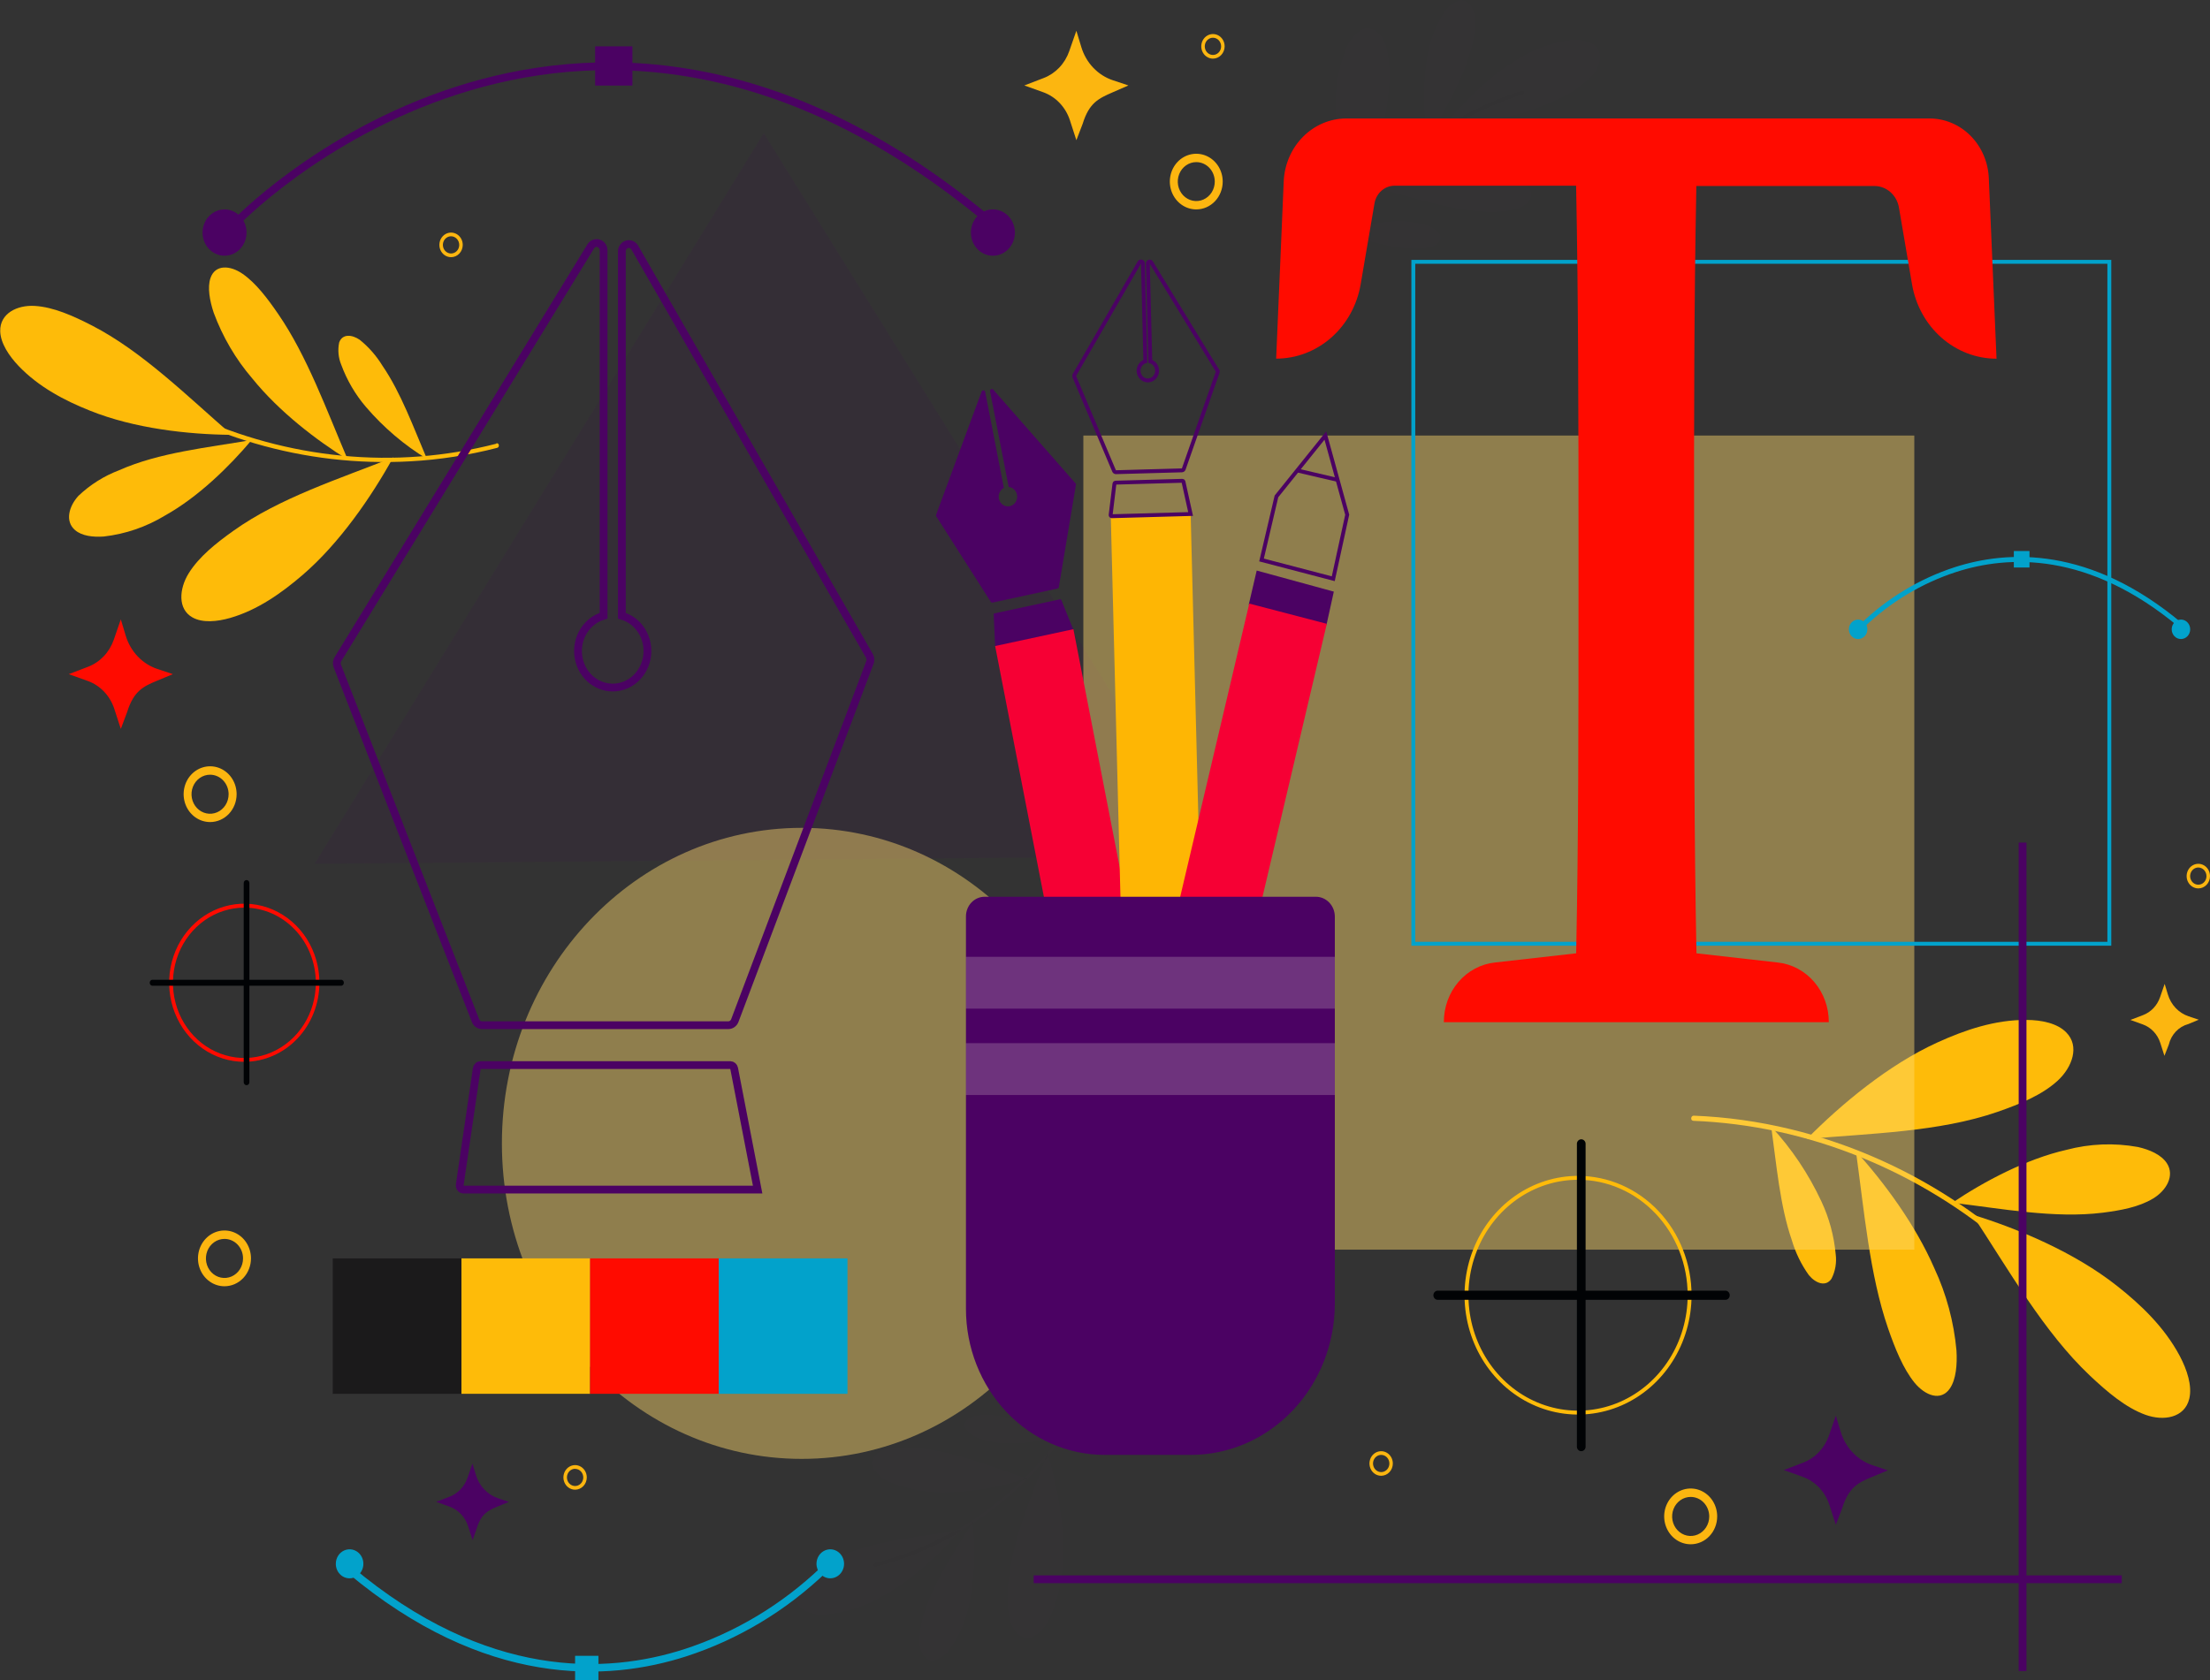 <svg width="568" height="432" viewBox="0 0 568 432" fill="none" xmlns="http://www.w3.org/2000/svg">
<rect x="0" y="0" width="568" height="432" fill="#333333" stroke="none"/>
<path d="M435.097 288.143C449.875 288.725 464.459 291.89 478.251 297.508C492.062 303.1 504.922 311.011 516.329 320.934C522.701 326.48 528.561 332.648 533.83 339.355C534.34 340.015 535.288 339.155 534.778 338.495C525.282 326.427 513.946 316.103 501.235 307.946C488.523 299.755 474.634 293.788 460.108 290.277C451.965 288.31 443.664 287.153 435.316 286.823C434.513 286.823 434.411 288.113 435.213 288.143H435.097Z" fill="#FEBB09"/>
<path d="M464.367 292.825C473.234 283.83 485.411 273.713 497.91 268.018C504.968 264.794 512.771 262.138 520.865 262.215C524.686 262.215 528.798 263.075 531.073 265.439C534.544 268.954 532.605 274.358 528.871 277.812C524.817 281.527 519.129 283.845 513.456 285.825C498.362 291.06 480.642 291.367 464.337 292.825" fill="#FEBB09"/>
<path d="M501.789 309.205C509.883 303.755 520.748 297.968 531.074 295.619C537.097 294.021 543.372 293.77 549.493 294.882C552.41 295.543 555.429 296.817 556.887 299.012C559.031 302.266 556.756 306.089 553.387 308.115C549.756 310.326 545.045 311.185 540.422 311.769C528.098 313.304 514.477 310.725 501.789 309.205" fill="#FEBB09"/>
<path d="M506.908 312.26C518.736 315.883 533.159 321.962 544.024 330.528C550.193 335.379 556.275 341.167 560.227 348.597C562.093 352.127 563.464 356.272 562.677 359.588C561.496 364.516 556.085 365.422 551.389 363.718C546.299 361.875 541.559 357.823 537.111 353.632C525.284 342.456 516.227 326.414 506.908 312.26Z" fill="#FEBB09"/>
<path d="M476.996 295.957C484.084 303.802 492.207 314.67 497.151 326.046C500.245 332.672 502.172 339.834 502.839 347.184C503.058 350.761 502.737 354.63 501.162 356.932C498.843 360.356 494.803 358.805 492.062 355.474C489.145 351.882 487.045 346.678 485.251 341.474C480.482 327.657 479.111 311.109 476.996 295.957" fill="#FEBB09"/>
<path d="M455.223 289.632C460.474 295.297 464.836 301.806 468.144 308.913C470.133 313.167 471.373 317.765 471.804 322.484C472.075 324.634 471.697 326.82 470.725 328.732C469.267 330.927 466.642 329.929 464.892 327.811C462.951 325.101 461.47 322.057 460.517 318.815C457.454 309.942 456.579 299.35 455.223 289.648" fill="#FEBB09"/>
<g opacity="0.09">
<path opacity="0.09" d="M279.88 357.224C275.452 365.884 269.691 373.711 262.831 380.389C255.972 387.084 248.126 392.564 239.599 396.615C234.84 398.873 229.889 400.652 224.811 401.927C224.721 401.963 224.647 402.033 224.603 402.123C224.559 402.212 224.547 402.316 224.57 402.414C224.594 402.512 224.65 402.598 224.73 402.656C224.809 402.713 224.905 402.738 225.001 402.725C234.154 400.41 242.877 396.509 250.814 391.181C258.756 385.863 265.829 379.227 271.757 371.531C275.087 367.204 278.018 362.552 280.507 357.638C280.74 357.178 280.055 356.748 279.822 357.224H279.88Z" fill="#4B0263"/>
<path opacity="0.09" d="M269.219 373.389C271.596 381.187 273.667 391.273 273.274 400.3C273.223 405.6 272.115 410.83 270.021 415.651C269.128 417.914 267.5 419.769 265.427 420.886C262.511 421.991 260.192 419.35 259.375 416.142C258.674 412.366 258.674 408.482 259.375 404.705C260.746 394.236 265.5 383.567 269.248 373.419" fill="#4B0263"/>
<path opacity="0.09" d="M249.983 391.181C250.861 398.265 250.585 405.456 249.166 412.442C248.357 416.486 246.747 420.305 244.441 423.649C243.435 425.243 241.919 426.403 240.168 426.919C237.82 427.302 236.391 424.877 236.23 422.313C236.235 419.313 236.79 416.342 237.864 413.563C240.445 405.765 245.637 398.365 249.983 391.196" fill="#4B0263"/>
<path opacity="0.09" d="M246.891 393.391C241.641 399.532 234.364 406.363 226.722 410.493C222.335 413.059 217.486 414.628 212.488 415.098C210.182 415.432 207.839 414.888 205.881 413.563C203.548 411.506 204.569 408.006 206.785 405.688C209.553 403.115 212.774 401.138 216.265 399.87C225.584 395.909 236.682 394.957 246.964 393.33" fill="#4B0263"/>
<path opacity="0.09" d="M264.013 380.067C256.952 382.504 249.568 383.742 242.137 383.736C237.704 383.74 233.307 382.903 229.157 381.264C227.232 380.584 225.559 379.285 224.374 377.549C223.178 375.216 225.132 373.235 227.684 372.514C230.797 371.884 233.989 371.827 237.12 372.345C245.87 373.343 255.189 377.119 263.94 380.021" fill="#4B0263"/>
<path opacity="0.09" d="M273.492 368.83C268.973 370.387 264.247 371.18 259.492 371.178C256.651 371.201 253.829 370.681 251.164 369.643C249.935 369.2 248.866 368.37 248.102 367.264C247.329 365.729 248.583 364.485 250.216 364.025C252.218 363.625 254.27 363.588 256.283 363.917C261.913 364.562 267.877 366.987 273.492 368.876" fill="#4B0263"/>
</g>
<g opacity="0.09">
<path opacity="0.09" d="M338.77 71.905C342.745 63.004 348.098 54.859 354.608 47.804C361.116 40.741 368.666 34.831 376.965 30.303C381.605 27.785 386.458 25.729 391.462 24.163C391.547 24.12 391.615 24.046 391.653 23.954C391.69 23.863 391.696 23.76 391.667 23.665C391.639 23.57 391.579 23.489 391.498 23.436C391.418 23.384 391.322 23.364 391.228 23.38C382.208 26.212 373.697 30.601 366.042 36.367C358.378 42.117 351.65 49.137 346.12 57.153C343.007 61.66 340.311 66.472 338.07 71.522C337.851 71.998 338.551 72.397 338.77 71.905Z" fill="#4B0263"/>
<path opacity="0.09" d="M348.614 55.157C345.843 47.481 343.262 37.549 343.203 28.507C342.992 23.224 343.837 17.952 345.683 13.033C346.469 10.709 348.021 8.759 350.058 7.537C352.858 6.279 355.366 8.812 356.344 11.943C357.244 15.673 357.452 19.552 356.956 23.365C356.125 33.896 351.895 44.856 348.672 55.157" fill="#4B0263"/>
<path opacity="0.09" d="M366.917 36.306C365.688 29.28 365.599 22.086 366.654 15.029C367.279 10.945 368.71 7.043 370.855 3.577C371.782 1.928 373.242 0.686 374.967 0.077C377.286 -0.445 378.847 1.904 379.124 4.467C379.277 7.467 378.876 10.47 377.942 13.309C375.755 21.231 370.942 28.906 366.961 36.336" fill="#4B0263"/>
<path opacity="0.09" d="M369.877 33.926C374.807 27.586 381.72 20.279 389.143 15.735C393.39 12.909 398.156 11.057 403.129 10.301C405.421 9.855 407.79 10.285 409.808 11.514C412.229 13.448 411.398 16.994 409.298 19.435C406.67 22.115 403.575 24.237 400.183 25.683C391.097 30.15 379.999 31.731 369.877 33.926" fill="#4B0263"/>
<path opacity="0.09" d="M353.47 48.203C360.378 45.377 367.669 43.724 375.069 43.306C379.509 43.042 383.958 43.635 388.195 45.056C390.155 45.623 391.895 46.826 393.168 48.495C394.48 50.751 392.628 52.839 390.12 53.699C387.042 54.505 383.854 54.744 380.699 54.405C371.875 53.898 362.41 50.644 353.514 48.264" fill="#4B0263"/>
<path opacity="0.09" d="M344.603 59.962C349.034 58.146 353.711 57.084 358.458 56.815C361.295 56.65 364.136 57.03 366.844 57.936C368.103 58.301 369.22 59.075 370.038 60.146C370.884 61.589 369.688 62.94 368.084 63.477C366.107 64.004 364.059 64.16 362.031 63.938C356.387 63.616 350.364 61.528 344.603 59.962" fill="#4B0263"/>
</g>
<path d="M127.566 114.075C114.591 117.409 101.181 118.447 87.883 117.146C74.577 115.861 61.555 112.32 49.323 106.661C42.491 103.492 35.957 99.652 29.809 95.193C29.212 94.748 28.599 95.746 29.197 96.176C40.284 104.195 52.561 110.218 65.526 113.999C78.489 117.787 91.948 119.342 105.383 118.604C112.938 118.196 120.438 117.034 127.784 115.135C128.484 114.95 128.28 113.784 127.566 113.968V114.075Z" fill="#FEBB09"/>
<path d="M101.052 117.606C95.452 127.723 87.256 139.681 77.718 147.863C72.351 152.469 66.196 156.844 59.138 158.87C55.813 159.822 52.05 160.19 49.469 158.732C45.618 156.583 46.041 151.379 48.477 147.418C51.131 143.135 55.536 139.635 59.998 136.457C71.87 127.984 87.197 123.117 101.023 117.606" fill="#FEBB09"/>
<path d="M64.694 113.108C58.934 119.955 50.927 127.784 42.454 132.512C37.611 135.457 32.236 137.303 26.674 137.931C23.976 138.131 21.045 137.808 19.28 136.273C16.64 134.001 17.72 130.133 20.17 127.462C23.205 124.589 26.742 122.362 30.582 120.907C40.922 116.301 53.363 115.088 64.738 113.108" fill="#FEBB09"/>
<path d="M59.532 111.788C48.404 111.711 34.476 110.161 23.072 105.555C16.567 102.961 9.946 99.492 4.769 94.073C2.319 91.494 0.146 88.254 0.058 85.169C-0.073 80.564 4.434 78.384 8.896 78.645C13.738 78.921 18.813 81.208 23.655 83.695C36.547 90.327 48.185 101.902 59.59 111.788" fill="#FEBB09"/>
<path d="M89.385 118.174C81.378 113.2 71.782 105.893 64.826 97.281C60.577 92.332 57.222 86.61 54.923 80.395C53.902 77.324 53.275 73.901 54.092 71.491C55.302 67.914 59.182 68.206 62.332 70.385C65.759 72.75 68.763 76.726 71.534 80.778C78.928 91.524 83.989 105.555 89.385 118.174Z" fill="#FEBB09"/>
<path d="M109.802 118.02C103.916 114.452 98.601 109.929 94.052 104.619C91.327 101.443 89.177 97.77 87.708 93.781C86.963 91.984 86.775 89.986 87.168 88.07C87.956 85.783 90.435 85.967 92.462 87.364C94.758 89.213 96.732 91.467 98.296 94.026C103.05 100.95 106.288 109.93 109.744 118.02" fill="#FEBB09"/>
<path opacity="0.09" d="M196.3 34.233L80.853 222.071L311.746 220.076L196.3 34.233Z" fill="#4B0263"/>
<path opacity="0.45" d="M206.056 375.062C248.616 375.062 283.118 338.745 283.118 293.946C283.118 249.147 248.616 212.83 206.056 212.83C163.496 212.83 128.995 249.147 128.995 293.946C128.995 338.745 163.496 375.062 206.056 375.062Z" fill="#FFD96E"/>
<path opacity="0.45" d="M492.003 111.972H278.436V321.271H492.003V111.972Z" fill="#FFD96E"/>
<path d="M542.128 67.315H363.242V242.627H542.128V67.315Z" stroke="#02A2CB" stroke-miterlimit="10"/>
<path d="M118.596 323.513H85.52V358.329H118.596V323.513Z" fill="#1B1A1B"/>
<path d="M151.673 323.513H118.596V358.329H151.673V323.513Z" fill="#FEBB09"/>
<path d="M184.735 323.513H151.658V358.329H184.735V323.513Z" fill="#FF0B00"/>
<path d="M217.811 323.513H184.735V358.329H217.811V323.513Z" fill="#02A2CB"/>
<path d="M434.251 332.984C434.251 338.954 432.569 344.79 429.418 349.753C426.267 354.717 421.788 358.585 416.548 360.869C411.308 363.153 405.542 363.75 399.98 362.584C394.418 361.418 389.309 358.542 385.3 354.32C381.29 350.097 378.561 344.718 377.456 338.863C376.351 333.007 376.921 326.939 379.094 321.424C381.266 315.91 384.943 311.197 389.66 307.883C394.377 304.568 399.922 302.801 405.593 302.804C413.195 302.808 420.484 305.989 425.858 311.649C431.232 317.308 434.251 324.983 434.251 332.984V332.984Z" stroke="#FEBB09" stroke-miterlimit="10"/>
<path d="M405.287 293.946V368.845C405.287 369.858 405.287 370.871 405.287 371.915V372.038C405.319 372.326 405.45 372.592 405.655 372.785C405.861 372.979 406.127 373.085 406.403 373.085C406.679 373.085 406.945 372.979 407.15 372.785C407.356 372.592 407.487 372.326 407.519 372.038V297.124C407.519 296.111 407.519 295.097 407.519 294.053V293.946C407.487 293.658 407.356 293.392 407.15 293.198C406.945 293.005 406.679 292.898 406.403 292.898C406.127 292.898 405.861 293.005 405.655 293.198C405.45 293.392 405.319 293.658 405.287 293.946Z" fill="#010305"/>
<path d="M443.497 331.818H372.313C371.35 331.818 370.373 331.818 369.396 331.818C369.122 331.851 368.869 331.989 368.686 332.205C368.502 332.422 368.401 332.702 368.401 332.992C368.401 333.282 368.502 333.562 368.686 333.779C368.869 333.995 369.122 334.133 369.396 334.166H443.57C443.844 334.133 444.097 333.995 444.28 333.779C444.464 333.562 444.565 333.282 444.565 332.992C444.565 332.702 444.464 332.422 444.28 332.205C444.097 331.989 443.844 331.851 443.57 331.818H443.497Z" fill="#010305"/>
<path d="M62.828 272.976C59.007 272.985 55.269 271.801 52.088 269.573C48.907 267.346 46.425 264.174 44.957 260.461C43.489 256.748 43.1 252.66 43.84 248.714C44.581 244.769 46.416 241.143 49.115 238.296C51.813 235.448 55.254 233.508 59.001 232.72C62.747 231.932 66.632 232.332 70.163 233.869C73.694 235.406 76.712 238.011 78.836 241.354C80.959 244.698 82.093 248.629 82.093 252.651C82.085 258.031 80.054 263.189 76.444 266.998C72.834 270.807 67.939 272.956 62.828 272.976ZM62.828 233.339C59.195 233.336 55.643 234.468 52.621 236.59C49.599 238.713 47.244 241.731 45.852 245.263C44.461 248.795 44.096 252.683 44.804 256.433C45.512 260.184 47.261 263.629 49.83 266.333C52.398 269.037 55.671 270.878 59.234 271.623C62.797 272.368 66.49 271.984 69.846 270.52C73.202 269.055 76.069 266.575 78.086 263.395C80.102 260.214 81.177 256.475 81.174 252.651C81.166 247.532 79.231 242.625 75.792 239.005C72.353 235.385 67.691 233.347 62.828 233.339V233.339Z" fill="#FF0B00"/>
<path d="M62.638 227.015V276.139C62.638 276.799 62.638 277.474 62.638 278.134V278.226C62.638 278.43 62.715 278.625 62.852 278.769C62.988 278.913 63.174 278.994 63.367 278.994C63.56 278.994 63.746 278.913 63.883 278.769C64.019 278.625 64.096 278.43 64.096 278.226V229.102C64.096 228.442 64.096 227.767 64.096 227.107V227.015C64.096 226.811 64.019 226.616 63.883 226.472C63.746 226.328 63.56 226.247 63.367 226.247C63.174 226.247 62.988 226.328 62.852 226.472C62.715 226.616 62.638 226.811 62.638 227.015V227.015Z" fill="#010305"/>
<path d="M87.722 251.884H41.054C40.427 251.884 39.785 251.884 39.158 251.884H39.07C38.902 251.919 38.75 252.015 38.642 252.155C38.533 252.295 38.473 252.47 38.473 252.651C38.473 252.832 38.533 253.007 38.642 253.147C38.75 253.287 38.902 253.383 39.07 253.419H87.781C87.949 253.383 88.101 253.287 88.21 253.147C88.318 253.007 88.378 252.832 88.378 252.651C88.378 252.47 88.318 252.295 88.21 252.155C88.101 252.015 87.949 251.919 87.781 251.884H87.722Z" fill="#010305"/>
<path d="M435.986 47.819H481.765C483.262 47.819 484.711 48.373 485.86 49.383C487.009 50.393 487.784 51.795 488.051 53.346L491.42 73.103C492.336 78.463 495.013 83.314 498.982 86.807C502.952 90.301 507.961 92.215 513.135 92.215V92.215L511.152 45.808C510.983 41.677 509.305 37.774 506.468 34.914C503.631 32.054 499.855 30.457 495.926 30.457H345.974C341.836 30.472 337.862 32.162 334.876 35.177C331.889 38.192 330.119 42.301 329.932 46.653L327.992 92.2C333.167 92.202 338.178 90.289 342.148 86.795C346.118 83.301 348.794 78.449 349.708 73.087L353.252 52.348C353.458 51.063 354.089 49.895 355.034 49.053C355.979 48.21 357.176 47.746 358.414 47.742H405.083C405.666 77.785 405.696 107.965 405.696 137.931V155.263C405.696 185.597 405.696 215.639 405.098 245.083L384.213 247.447C380.604 247.829 377.258 249.613 374.831 252.452C372.404 255.291 371.07 258.979 371.088 262.798H470.025C470.043 258.979 468.709 255.291 466.282 252.452C463.855 249.613 460.51 247.829 456.9 247.447L436.015 245.083C435.432 215.163 435.403 185.106 435.403 155.263V138.008C435.374 107.551 435.403 77.386 435.986 47.819Z" fill="#FF0B00"/>
<path d="M194.666 305.828H119.151C119.007 305.827 118.864 305.794 118.733 305.731C118.602 305.667 118.486 305.575 118.392 305.46C118.298 305.345 118.228 305.21 118.188 305.064C118.148 304.918 118.138 304.765 118.159 304.615L122.534 274.726C122.569 274.475 122.688 274.246 122.87 274.08C123.052 273.913 123.285 273.822 123.526 273.821H187.695C187.929 273.823 188.155 273.909 188.336 274.066C188.516 274.222 188.64 274.439 188.687 274.68L194.725 305.828H194.666Z" stroke="#4B0263" stroke-width="2" stroke-miterlimit="10"/>
<path d="M223.469 168.649L163.165 63.677C162.964 63.318 162.657 63.039 162.29 62.883C161.923 62.728 161.517 62.704 161.136 62.816C160.755 62.928 160.42 63.17 160.183 63.503C159.946 63.837 159.82 64.243 159.825 64.66V158.302C161.911 158.901 163.72 160.276 164.915 162.173C166.11 164.069 166.611 166.358 166.324 168.613C166.037 170.869 164.982 172.938 163.355 174.437C161.728 175.935 159.639 176.761 157.477 176.761C155.315 176.761 153.227 175.935 151.6 174.437C149.973 172.938 148.918 170.869 148.631 168.613C148.344 166.358 148.844 164.069 150.04 162.173C151.235 160.276 153.043 158.901 155.129 158.302V64.383C155.133 63.972 155.01 63.571 154.778 63.24C154.546 62.91 154.218 62.668 153.843 62.552C153.469 62.435 153.068 62.451 152.703 62.596C152.338 62.741 152.027 63.007 151.819 63.355L86.847 169.478C86.688 169.734 86.591 170.028 86.565 170.334C86.54 170.639 86.587 170.946 86.701 171.228L122.213 262.384C122.348 262.735 122.58 263.036 122.879 263.247C123.178 263.458 123.53 263.569 123.89 263.566H187.185C187.546 263.565 187.899 263.451 188.198 263.238C188.496 263.024 188.728 262.722 188.862 262.368L223.601 170.261C223.694 169.999 223.73 169.718 223.707 169.439C223.685 169.161 223.603 168.891 223.469 168.649V168.649Z" stroke="#4B0263" stroke-width="2" stroke-miterlimit="10"/>
<path d="M60.319 57.536C60.319 57.536 146.918 -33.619 255.175 57.536" stroke="#4B0263" stroke-width="2" stroke-miterlimit="10"/>
<path d="M63.367 59.793C63.367 60.971 63.035 62.123 62.413 63.102C61.792 64.082 60.908 64.845 59.874 65.296C58.84 65.747 57.702 65.865 56.605 65.635C55.507 65.405 54.499 64.838 53.707 64.005C52.916 63.172 52.377 62.111 52.159 60.955C51.94 59.8 52.053 58.602 52.481 57.514C52.909 56.425 53.634 55.495 54.565 54.841C55.495 54.186 56.589 53.837 57.709 53.837C59.209 53.837 60.649 54.465 61.71 55.581C62.771 56.699 63.367 58.214 63.367 59.793V59.793Z" fill="#4B0263"/>
<path d="M255.189 65.749C258.315 65.749 260.848 63.083 260.848 59.793C260.848 56.504 258.315 53.837 255.189 53.837C252.064 53.837 249.531 56.504 249.531 59.793C249.531 63.083 252.064 65.749 255.189 65.749Z" fill="#4B0263"/>
<path d="M162.538 11.913H152.956V21.998H162.538V11.913Z" fill="#4B0263"/>
<path d="M90.42 402.74C125.057 431.908 156.048 430.373 175.853 423.987C188.941 419.739 200.98 412.512 211.117 402.817L212.4 404.168C202.079 414.072 189.809 421.458 176.465 425.798C156.179 432.368 124.576 433.965 89.268 404.306L90.42 402.74Z" fill="#02A2CB"/>
<path d="M209.848 402.034C209.848 401.297 210.056 400.575 210.445 399.962C210.835 399.348 211.388 398.87 212.036 398.588C212.683 398.306 213.396 398.232 214.083 398.376C214.771 398.52 215.402 398.875 215.898 399.397C216.393 399.918 216.731 400.583 216.868 401.307C217.004 402.03 216.934 402.78 216.666 403.462C216.398 404.144 215.944 404.726 215.361 405.136C214.778 405.546 214.093 405.765 213.392 405.765C212.452 405.765 211.551 405.372 210.886 404.672C210.221 403.973 209.848 403.024 209.848 402.034Z" fill="#02A2CB"/>
<path d="M86.308 402.034C86.308 401.296 86.516 400.574 86.906 399.96C87.296 399.346 87.85 398.868 88.499 398.586C89.147 398.305 89.861 398.232 90.548 398.377C91.236 398.522 91.868 398.879 92.363 399.402C92.858 399.925 93.194 400.591 93.329 401.316C93.464 402.041 93.392 402.791 93.121 403.473C92.851 404.154 92.394 404.735 91.81 405.143C91.225 405.552 90.538 405.768 89.837 405.765C89.372 405.765 88.912 405.668 88.483 405.48C88.054 405.293 87.664 405.018 87.336 404.671C87.008 404.325 86.749 403.913 86.572 403.461C86.396 403.008 86.306 402.523 86.308 402.034Z" fill="#02A2CB"/>
<path d="M147.808 432H153.802V425.691H147.808V432Z" fill="#02A2CB"/>
<path d="M560.139 161.311C536.805 141.723 516.096 142.736 502.766 147.05C493.977 149.903 485.891 154.756 479.082 161.265L478.221 160.359C485.15 153.712 493.386 148.753 502.343 145.837C515.979 141.416 537.199 140.341 560.912 160.313L560.139 161.311Z" fill="#02A2CB"/>
<path d="M477.565 164.289C478.878 164.289 479.942 163.169 479.942 161.787C479.942 160.405 478.878 159.285 477.565 159.285C476.252 159.285 475.188 160.405 475.188 161.787C475.188 163.169 476.252 164.289 477.565 164.289Z" fill="#02A2CB"/>
<path d="M560.533 164.289C561.846 164.289 562.91 163.169 562.91 161.787C562.91 160.405 561.846 159.285 560.533 159.285C559.22 159.285 558.156 160.405 558.156 161.787C558.156 163.169 559.22 164.289 560.533 164.289Z" fill="#02A2CB"/>
<path d="M521.609 141.661H517.583V145.898H521.609V141.661Z" fill="#02A2CB"/>
<path d="M275.942 162.079L256.094 166.346C256.055 166.355 256.015 166.355 255.976 166.347C255.938 166.338 255.901 166.321 255.87 166.296C255.838 166.271 255.812 166.24 255.792 166.203C255.773 166.167 255.761 166.127 255.758 166.085L255.394 157.98C255.389 157.914 255.406 157.847 255.444 157.794C255.481 157.74 255.536 157.703 255.598 157.688L272.457 154.065C272.517 154.049 272.581 154.055 272.637 154.083C272.693 154.111 272.738 154.159 272.763 154.219L275.942 162.079V162.079Z" fill="#4B0263"/>
<path d="M276.511 124.361L255.292 100.182C255.221 100.098 255.126 100.04 255.021 100.019C254.916 99.998 254.807 100.014 254.712 100.065C254.616 100.116 254.54 100.199 254.494 100.301C254.449 100.403 254.437 100.518 254.46 100.628L259.244 125.19C259.817 125.239 260.354 125.507 260.754 125.941C261.155 126.376 261.392 126.949 261.422 127.554C261.452 128.159 261.272 128.754 260.916 129.23C260.561 129.706 260.053 130.03 259.488 130.142C258.922 130.254 258.337 130.147 257.842 129.839C257.346 129.532 256.973 129.046 256.792 128.471C256.611 127.896 256.634 127.272 256.857 126.714C257.079 126.155 257.487 125.701 258.004 125.435L253.206 100.75C253.184 100.644 253.13 100.548 253.052 100.476C252.975 100.404 252.877 100.361 252.774 100.353C252.671 100.344 252.568 100.37 252.48 100.428C252.392 100.486 252.325 100.572 252.287 100.674L240.62 132.266C240.584 132.337 240.566 132.416 240.566 132.497C240.566 132.577 240.584 132.656 240.62 132.727L254.621 154.695C254.672 154.78 254.748 154.846 254.836 154.885C254.925 154.923 255.023 154.932 255.117 154.91L271.757 151.317C271.852 151.302 271.94 151.255 272.009 151.183C272.077 151.112 272.122 151.019 272.136 150.918L276.511 124.744C276.557 124.621 276.557 124.484 276.511 124.361Z" fill="#4B0263"/>
<path d="M275.881 161.756L255.764 166.087L276.248 271.502L296.365 267.17L275.881 161.756Z" fill="#F60034"/>
<path d="M306.006 131.799L285.479 132.376L288.209 239.934L308.735 239.357L306.006 131.799Z" fill="#FEB604"/>
<path d="M306 132.144L285.728 132.712C285.689 132.712 285.651 132.703 285.615 132.687C285.579 132.67 285.547 132.646 285.521 132.616C285.495 132.585 285.475 132.549 285.463 132.51C285.451 132.471 285.447 132.43 285.451 132.389L286.428 124.33C286.438 124.263 286.47 124.203 286.518 124.158C286.566 124.113 286.627 124.087 286.691 124.084L303.885 123.608C303.947 123.609 304.007 123.63 304.057 123.668C304.107 123.707 304.144 123.761 304.162 123.823L306 132.144V132.144Z" stroke="#4B0263" stroke-miterlimit="10"/>
<path d="M312.796 95.117L295.893 67.484C295.837 67.389 295.752 67.316 295.652 67.277C295.552 67.237 295.443 67.234 295.341 67.268C295.239 67.301 295.151 67.369 295.09 67.461C295.029 67.553 294.998 67.664 295.004 67.776L295.645 92.891C296.199 93.052 296.679 93.42 296.996 93.925C297.312 94.43 297.444 95.039 297.366 95.639C297.289 96.239 297.008 96.789 296.575 97.187C296.141 97.585 295.586 97.804 295.011 97.804C294.436 97.804 293.88 97.585 293.447 97.187C293.014 96.789 292.733 96.239 292.655 95.639C292.578 95.039 292.71 94.43 293.026 93.925C293.343 93.42 293.822 93.052 294.376 92.891L293.749 67.715C293.743 67.606 293.704 67.502 293.639 67.418C293.574 67.334 293.485 67.273 293.386 67.245C293.286 67.216 293.181 67.221 293.084 67.258C292.987 67.296 292.903 67.364 292.845 67.454L276.132 96.421C276.099 96.496 276.082 96.577 276.082 96.659C276.082 96.742 276.099 96.823 276.132 96.897L286.341 121.091C286.384 121.182 286.45 121.26 286.533 121.314C286.615 121.368 286.71 121.397 286.807 121.398L303.783 120.922C303.881 120.917 303.976 120.883 304.056 120.823C304.137 120.763 304.199 120.68 304.235 120.584L312.986 95.623C312.998 95.529 312.987 95.432 312.954 95.344C312.921 95.255 312.866 95.177 312.796 95.117V95.117Z" stroke="#4B0263" stroke-miterlimit="10"/>
<path d="M340.914 160.697L320.934 155.493L322.99 146.681L342.81 152.1L340.914 160.697Z" fill="#4B0263"/>
<path d="M341.008 160.373L321.077 155.173L296.486 259.61L316.417 264.81L341.008 160.373Z" fill="#F60034"/>
<path d="M342.664 148.785L346.251 132.328L340.637 111.972L328.065 127.615L324.23 143.964L342.664 148.785Z" stroke="#4B0263" stroke-miterlimit="10"/>
<path d="M333.359 120.937L343.787 123.378" stroke="#4B0263" stroke-miterlimit="10"/>
<path d="M253.06 230.545H338.201C339.493 230.545 340.732 231.085 341.645 232.047C342.559 233.009 343.072 234.313 343.072 235.673V335.087C343.072 345.417 339.174 355.323 332.235 362.627C325.297 369.93 315.886 374.034 306.073 374.034H283.934C274.473 374.034 265.4 370.078 258.71 363.036C252.02 355.994 248.262 346.443 248.262 336.484V235.596C248.262 234.933 248.386 234.276 248.627 233.663C248.868 233.05 249.222 232.494 249.667 232.025C250.113 231.556 250.642 231.184 251.224 230.93C251.806 230.676 252.43 230.545 253.06 230.545V230.545Z" fill="#4B0263"/>
<path opacity="0.2" d="M343.072 245.989H248.262V259.314H343.072V245.989Z" fill="#FDF6E6"/>
<path opacity="0.2" d="M343.072 268.187H248.262V281.512H343.072V268.187Z" fill="#FDF6E6"/>
<path d="M519.829 216.622V429.605" stroke="#4B0263" stroke-width="2" stroke-miterlimit="10"/>
<path d="M545.322 406.01H265.675" stroke="#4B0263" stroke-width="2" stroke-miterlimit="10"/>
<path d="M471.834 392.01L470.171 386.883C469.633 385.213 468.738 383.695 467.555 382.446C466.371 381.198 464.931 380.253 463.346 379.683L458.46 377.933L463.433 376.029C464.939 375.457 466.308 374.547 467.447 373.362C468.585 372.177 469.465 370.746 470.025 369.167L471.834 363.932L473.102 368.139C473.712 370.14 474.768 371.959 476.181 373.443C477.594 374.928 479.323 376.036 481.226 376.674L485.207 378.01L481.109 379.714C477.609 381.157 475.144 382.339 473.452 387.773L471.834 392.01Z" fill="#4B0263"/>
<path d="M556.289 271.441L555.21 268.079C554.855 266.986 554.267 265.993 553.491 265.176C552.715 264.359 551.771 263.74 550.733 263.366L547.539 262.215L550.791 260.972C551.796 260.589 552.71 259.977 553.466 259.182C554.222 258.386 554.802 257.425 555.166 256.366L556.347 252.943L557.179 255.691C557.576 257.003 558.267 258.195 559.193 259.168C560.12 260.14 561.254 260.864 562.502 261.279L565.112 262.154L562.429 263.274C561.217 263.594 560.11 264.254 559.226 265.184C558.342 266.114 557.716 267.279 557.412 268.555L556.289 271.441Z" fill="#FCB610"/>
<path d="M434.543 397.014C433.194 397.017 431.875 396.599 430.753 395.813C429.631 395.026 428.756 393.907 428.239 392.596C427.721 391.285 427.585 389.843 427.847 388.451C428.11 387.059 428.759 385.78 429.712 384.776C430.665 383.773 431.88 383.09 433.203 382.813C434.525 382.537 435.896 382.681 437.141 383.225C438.386 383.77 439.45 384.691 440.197 385.872C440.944 387.053 441.342 388.442 441.339 389.861C441.339 391.758 440.623 393.578 439.348 394.919C438.074 396.261 436.345 397.014 434.543 397.014V397.014ZM434.543 384.841C433.599 384.838 432.675 385.13 431.889 385.679C431.103 386.229 430.489 387.012 430.126 387.929C429.763 388.846 429.667 389.856 429.849 390.831C430.031 391.805 430.484 392.701 431.151 393.405C431.817 394.108 432.667 394.588 433.592 394.783C434.518 394.978 435.477 394.879 436.35 394.5C437.222 394.12 437.968 393.477 438.492 392.651C439.017 391.825 439.297 390.854 439.297 389.861C439.297 388.532 438.796 387.258 437.905 386.317C437.014 385.376 435.805 384.845 434.543 384.841V384.841Z" fill="#FCB610"/>
<path d="M564.996 228.396C564.402 228.396 563.821 228.211 563.327 227.863C562.833 227.516 562.448 227.022 562.22 226.444C561.993 225.866 561.933 225.23 562.049 224.617C562.165 224.003 562.451 223.44 562.871 222.998C563.292 222.555 563.827 222.254 564.41 222.132C564.992 222.01 565.596 222.073 566.145 222.312C566.694 222.551 567.164 222.957 567.494 223.477C567.824 223.997 568 224.608 568 225.234C568.002 225.65 567.926 226.062 567.775 226.446C567.625 226.831 567.404 227.18 567.124 227.474C566.845 227.768 566.513 228.001 566.148 228.16C565.782 228.318 565.391 228.398 564.996 228.396V228.396ZM564.996 223.023C564.58 223.023 564.174 223.153 563.829 223.396C563.484 223.639 563.214 223.984 563.056 224.388C562.897 224.792 562.855 225.236 562.936 225.665C563.017 226.094 563.217 226.488 563.511 226.797C563.804 227.106 564.179 227.317 564.586 227.402C564.993 227.487 565.416 227.443 565.799 227.276C566.183 227.109 566.511 226.825 566.742 226.462C566.973 226.098 567.096 225.671 567.096 225.234C567.092 224.649 566.869 224.089 566.476 223.675C566.083 223.261 565.552 223.027 564.996 223.023V223.023Z" fill="#FCB610"/>
<path d="M354.987 379.407C354.392 379.41 353.81 379.227 353.314 378.881C352.818 378.535 352.431 378.043 352.201 377.465C351.972 376.887 351.91 376.251 352.024 375.637C352.139 375.022 352.424 374.457 352.843 374.013C353.263 373.57 353.798 373.267 354.381 373.144C354.964 373.02 355.569 373.082 356.119 373.321C356.669 373.56 357.139 373.965 357.47 374.486C357.8 375.006 357.977 375.618 357.977 376.244C357.977 377.08 357.662 377.882 357.102 378.475C356.542 379.068 355.782 379.403 354.987 379.407ZM354.987 374.034C354.572 374.034 354.166 374.163 353.821 374.406C353.475 374.649 353.206 374.994 353.047 375.398C352.888 375.802 352.846 376.247 352.928 376.675C353.009 377.104 353.209 377.498 353.502 377.807C353.796 378.116 354.17 378.327 354.578 378.412C354.985 378.498 355.407 378.454 355.791 378.287C356.175 378.119 356.503 377.836 356.733 377.472C356.964 377.109 357.087 376.681 357.087 376.244C357.087 375.658 356.866 375.096 356.472 374.681C356.078 374.266 355.544 374.034 354.987 374.034Z" fill="#FCB610"/>
<path d="M276.642 36.045L274.98 30.917C274.437 29.248 273.538 27.731 272.352 26.483C271.167 25.235 269.726 24.29 268.14 23.718L263.269 21.968L268.227 20.064C269.742 19.486 271.117 18.565 272.257 17.366C273.396 16.167 274.271 14.72 274.819 13.125L276.642 7.906L277.911 12.097C278.513 14.1 279.564 15.921 280.975 17.407C282.387 18.892 284.117 19.998 286.02 20.632L290.016 21.968L285.903 23.764C282.403 25.299 279.938 26.389 278.261 31.823L276.642 36.045Z" fill="#FCB610"/>
<path d="M31.049 187.393L29.387 182.266C28.847 180.597 27.951 179.08 26.768 177.832C25.585 176.584 24.146 175.638 22.561 175.066L17.676 173.316L22.649 171.412C24.162 170.832 25.536 169.91 26.675 168.711C27.814 167.512 28.689 166.066 29.241 164.473L31.049 159.239L32.318 163.445C32.923 165.448 33.977 167.27 35.391 168.755C36.805 170.24 38.537 171.346 40.441 171.98L44.423 173.316L40.325 175.02C36.824 176.478 34.36 177.645 32.668 183.079L31.049 187.393Z" fill="#FF0B00"/>
<path d="M121.469 395.955L120.303 392.363C119.928 391.192 119.301 390.129 118.472 389.255C117.642 388.382 116.631 387.722 115.519 387.328L112.107 386.1L115.592 384.764C116.641 384.352 117.593 383.705 118.381 382.867C119.17 382.029 119.775 381.022 120.157 379.913L121.426 376.26L122.315 379.192C122.739 380.596 123.477 381.872 124.467 382.914C125.457 383.956 126.669 384.732 128.003 385.179L130.789 386.115L127.872 387.312C125.422 388.326 123.701 389.139 122.52 392.946L121.469 395.955Z" fill="#4B0263"/>
<path d="M307.458 53.837C306.114 53.837 304.8 53.417 303.683 52.631C302.565 51.845 301.694 50.728 301.179 49.421C300.665 48.114 300.53 46.675 300.793 45.288C301.055 43.9 301.702 42.625 302.653 41.625C303.603 40.624 304.814 39.943 306.132 39.667C307.451 39.391 308.817 39.533 310.059 40.074C311.301 40.615 312.362 41.532 313.109 42.709C313.856 43.885 314.254 45.268 314.254 46.683C314.254 48.581 313.538 50.4 312.264 51.742C310.989 53.083 309.261 53.837 307.458 53.837ZM307.458 41.679C306.518 41.679 305.599 41.972 304.817 42.522C304.035 43.072 303.426 43.854 303.066 44.768C302.706 45.682 302.612 46.689 302.795 47.66C302.979 48.63 303.431 49.522 304.096 50.222C304.761 50.922 305.608 51.398 306.531 51.592C307.453 51.785 308.409 51.686 309.278 51.307C310.146 50.928 310.889 50.287 311.411 49.464C311.934 48.641 312.213 47.673 312.213 46.683C312.213 45.356 311.712 44.083 310.82 43.145C309.928 42.206 308.719 41.679 307.458 41.679V41.679Z" fill="#FCB610"/>
<path d="M57.709 330.682C56.361 330.685 55.043 330.267 53.921 329.481C52.799 328.695 51.924 327.576 51.406 326.267C50.888 324.957 50.751 323.515 51.012 322.123C51.273 320.732 51.921 319.453 52.873 318.449C53.825 317.445 55.038 316.76 56.36 316.482C57.681 316.205 59.052 316.346 60.297 316.888C61.542 317.43 62.607 318.349 63.356 319.528C64.105 320.707 64.505 322.094 64.505 323.513C64.505 325.411 63.789 327.232 62.515 328.576C61.241 329.92 59.512 330.677 57.709 330.682V330.682ZM57.709 318.508C56.764 318.505 55.84 318.797 55.054 319.348C54.267 319.898 53.654 320.682 53.291 321.6C52.928 322.518 52.833 323.528 53.016 324.503C53.2 325.479 53.654 326.374 54.322 327.077C54.99 327.78 55.841 328.259 56.767 328.452C57.694 328.645 58.654 328.545 59.526 328.163C60.398 327.781 61.142 327.135 61.665 326.307C62.188 325.479 62.466 324.507 62.463 323.513C62.463 322.185 61.962 320.912 61.07 319.974C60.179 319.035 58.969 318.508 57.709 318.508Z" fill="#FCB610"/>
<path d="M147.808 382.983C147.214 382.983 146.633 382.798 146.139 382.45C145.645 382.103 145.26 381.609 145.032 381.031C144.805 380.453 144.746 379.818 144.861 379.204C144.977 378.591 145.264 378.027 145.684 377.585C146.104 377.143 146.639 376.841 147.222 376.719C147.805 376.597 148.409 376.66 148.958 376.899C149.507 377.139 149.976 377.544 150.306 378.064C150.636 378.584 150.812 379.196 150.812 379.821C150.812 380.66 150.496 381.464 149.932 382.057C149.369 382.65 148.605 382.983 147.808 382.983ZM147.808 377.61C147.396 377.611 146.994 377.738 146.651 377.978C146.308 378.217 146.039 378.557 145.878 378.955C145.716 379.354 145.67 379.793 145.744 380.22C145.818 380.646 146.01 381.039 146.295 381.352C146.58 381.664 146.946 381.882 147.347 381.977C147.749 382.073 148.168 382.042 148.553 381.889C148.938 381.735 149.272 381.466 149.512 381.115C149.753 380.764 149.891 380.346 149.908 379.913C149.918 379.616 149.871 379.321 149.77 379.044C149.669 378.766 149.515 378.514 149.319 378.3C149.123 378.087 148.889 377.917 148.629 377.801C148.369 377.685 148.09 377.626 147.808 377.626V377.61Z" fill="#FCB610"/>
<path d="M115.928 66.118C115.333 66.118 114.753 65.933 114.259 65.585C113.764 65.237 113.379 64.744 113.152 64.166C112.925 63.588 112.865 62.952 112.981 62.339C113.097 61.725 113.383 61.162 113.803 60.719C114.223 60.277 114.759 59.976 115.341 59.854C115.924 59.732 116.528 59.795 117.077 60.034C117.626 60.273 118.095 60.679 118.426 61.199C118.756 61.719 118.932 62.33 118.932 62.956C118.932 63.794 118.615 64.599 118.052 65.192C117.489 65.785 116.724 66.118 115.928 66.118V66.118ZM115.928 60.745C115.512 60.745 115.106 60.875 114.761 61.118C114.415 61.361 114.146 61.706 113.987 62.11C113.828 62.514 113.787 62.958 113.868 63.387C113.949 63.816 114.149 64.21 114.443 64.519C114.736 64.828 115.111 65.038 115.518 65.124C115.925 65.209 116.348 65.165 116.731 64.998C117.115 64.831 117.443 64.547 117.674 64.184C117.905 63.82 118.028 63.393 118.028 62.956C118.024 62.37 117.801 61.811 117.408 61.397C117.015 60.983 116.483 60.749 115.928 60.745V60.745Z" fill="#FCB610"/>
<path d="M311.746 15.075C311.152 15.075 310.571 14.889 310.077 14.542C309.583 14.194 309.198 13.701 308.97 13.123C308.743 12.545 308.683 11.909 308.799 11.296C308.915 10.682 309.201 10.119 309.622 9.676C310.042 9.234 310.577 8.933 311.16 8.811C311.743 8.689 312.347 8.752 312.896 8.991C313.445 9.23 313.914 9.636 314.244 10.156C314.574 10.676 314.75 11.287 314.75 11.913C314.746 12.75 314.429 13.552 313.866 14.144C313.303 14.736 312.542 15.071 311.746 15.075V15.075ZM311.746 9.702C311.331 9.702 310.925 9.832 310.579 10.075C310.234 10.318 309.965 10.663 309.806 11.067C309.647 11.471 309.605 11.915 309.686 12.344C309.767 12.773 309.967 13.167 310.261 13.476C310.555 13.785 310.929 13.995 311.336 14.081C311.744 14.166 312.166 14.122 312.55 13.955C312.933 13.788 313.261 13.504 313.492 13.141C313.723 12.777 313.846 12.35 313.846 11.913C313.846 11.326 313.625 10.764 313.231 10.35C312.837 9.935 312.303 9.702 311.746 9.702V9.702Z" fill="#FCB610"/>
<path d="M54.019 211.341C52.671 211.344 51.353 210.926 50.231 210.14C49.109 209.354 48.234 208.236 47.716 206.926C47.199 205.616 47.062 204.174 47.323 202.783C47.584 201.391 48.231 200.112 49.183 199.108C50.135 198.104 51.349 197.42 52.67 197.142C53.992 196.864 55.362 197.005 56.607 197.547C57.853 198.089 58.917 199.008 59.666 200.187C60.415 201.367 60.815 202.753 60.815 204.172C60.815 206.071 60.099 207.892 58.825 209.236C57.551 210.58 55.823 211.337 54.019 211.341V211.341ZM54.019 199.167C53.074 199.161 52.148 199.451 51.36 199.999C50.572 200.548 49.956 201.331 49.591 202.248C49.226 203.166 49.128 204.177 49.31 205.153C49.492 206.129 49.945 207.027 50.612 207.731C51.28 208.436 52.131 208.916 53.057 209.11C53.984 209.305 54.945 209.205 55.818 208.823C56.691 208.442 57.436 207.796 57.96 206.968C58.483 206.14 58.761 205.167 58.759 204.172C58.755 202.848 58.255 201.58 57.367 200.643C56.479 199.706 55.276 199.175 54.019 199.167V199.167Z" fill="#FCB610"/>
</svg>
